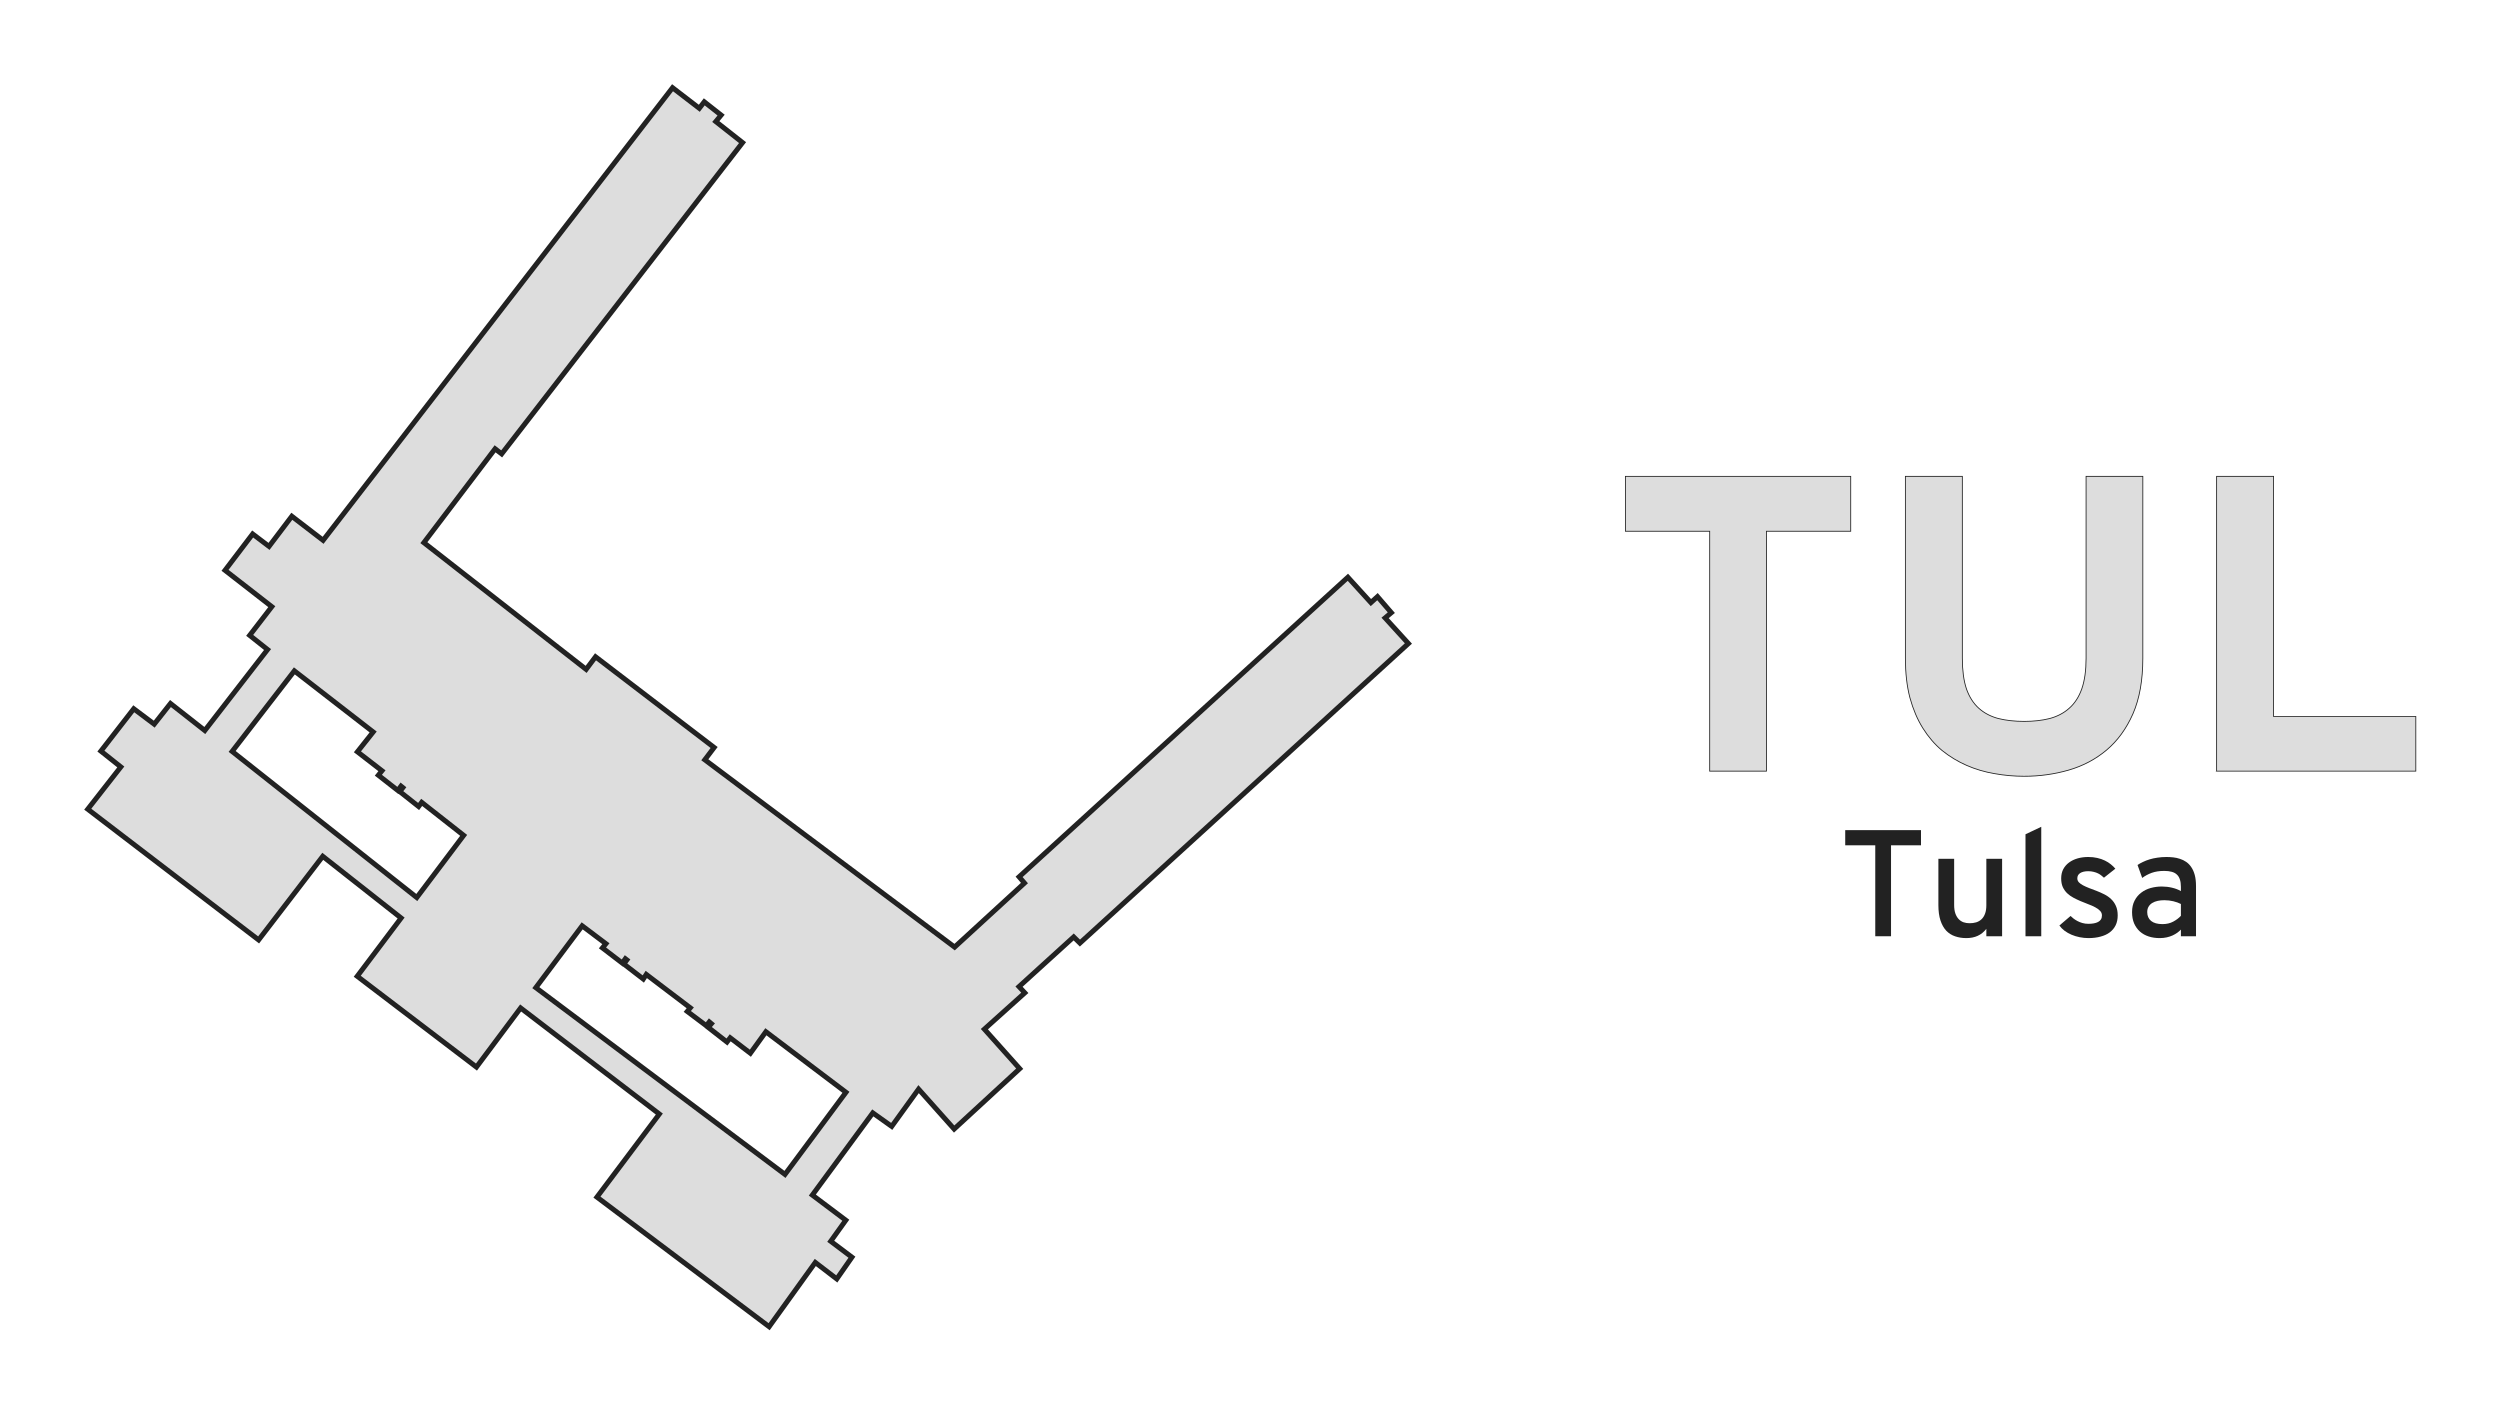 <?xml version="1.0" encoding="UTF-8" standalone="no"?>
<!-- Created with Inkscape (http://www.inkscape.org/) -->

<svg
   xmlns:dc="http://purl.org/dc/elements/1.1/"
   xmlns:cc="http://creativecommons.org/ns#"
   xmlns:rdf="http://www.w3.org/1999/02/22-rdf-syntax-ns#"
   xmlns:svg="http://www.w3.org/2000/svg"
   xmlns="http://www.w3.org/2000/svg"
   xmlns:sodipodi="http://sodipodi.sourceforge.net/DTD/sodipodi-0.dtd"
   xmlns:inkscape="http://www.inkscape.org/namespaces/inkscape"
   width="742.295"
   height="419.979"
   viewBox="0 0 742.295 419.979"
   id="svg2"
   version="1.1"
   inkscape:version="0.92.4 (5da689c313, 2019-01-14)"
   sodipodi:docname="TUL.svg"
   inkscape:export-filename="C:\Users\Paul Bogard\Dropbox\Documents\Websites\Flight Log\Images\Terminals\TUL.png"
   inkscape:export-xdpi="89.996498"
   inkscape:export-ydpi="89.996498">
  <defs
     id="defs4" />
  <sodipodi:namedview
     id="base"
     pagecolor="#ffffff"
     bordercolor="#666666"
     borderopacity="1.0"
     inkscape:pageopacity="1"
     inkscape:pageshadow="2"
     inkscape:zoom="1"
     inkscape:cx="167.84338"
     inkscape:cy="255.11507"
     inkscape:document-units="px"
     inkscape:current-layer="layer3"
     showgrid="false"
     units="px"
     fit-margin-top="25"
     fit-margin-left="25"
     fit-margin-right="25"
     fit-margin-bottom="25"
     inkscape:window-width="1920"
     inkscape:window-height="1137"
     inkscape:window-x="1912"
     inkscape:window-y="-8"
     inkscape:window-maximized="1"
     inkscape:object-paths="false" />
  <g
     inkscape:groupmode="layer"
     id="layer2"
     inkscape:label="Terminal"
     transform="translate(-1280.152,-1291.215)">
    <path
       id="path4163"
       style="fill:#dddddd;fill-opacity:1;fill-rule:evenodd;stroke:#222222;stroke-width:1.5;stroke-linecap:butt;stroke-linejoin:miter;stroke-miterlimit:4;stroke-dasharray:none;stroke-opacity:1"
       d="m 1453.005,1566.112 7.045,5.305 -1.015,1.249 5.88,4.501 0.911,-1.275 0.442,0.338 -0.911,1.197 5.802,4.475 0.885,-1.353 13.06,9.912 -0.885,1.067 5.646,4.241 0.884,-1.119 0.624,0.52 -0.937,1.093 5.567,4.345 0.963,-1.249 5.984,4.579 4.605,-6.374 23.779,17.977 -18.107,24.377 -73.977,-55.454 z m -18.269,24.388 41.184,31.493 -18.524,24.663 51.122,38.478 13.71,-19.07 6.374,4.891 4.501,-6.452 -6.296,-4.735 4.475,-6.244 -9.935,-7.473 17.948,-24.397 5.62,4.006 7.979,-11.059 10.559,11.847 19.463,-17.918 -10.486,-11.737 12.002,-10.782 -1.717,-1.847 16.234,-14.751 1.847,1.821 97.535,-88.949 -6.92,-7.597 1.847,-1.561 -4.111,-4.761 -1.951,1.769 -6.842,-7.519 -97.613,88.95 1.587,1.847 -20.735,19.018 -74.171,-55.623 2.763,-3.643 -35.21,-26.932 -2.795,3.731 -48.174,-37.624 21.147,-27.861 1.95,1.508 71.525,-92.423 -7.947,-6.255 1.582,-1.913 -5.004,-3.937 -1.472,1.913 -7.947,-6.107 -103.753,134.382 -9.29,-7.138 -6.77,8.941 -4.857,-3.679 -8.205,10.78 13.889,10.799 -6.569,8.514 5.307,4.215 -18.628,24.039 -10.198,-8.013 -4.826,6.126 -6.074,-4.565 -9.756,12.566 5.912,4.702 -9.815,12.546 50.732,38.816 19.044,-24.82 23.266,18.32 -13.026,17.287 35.394,26.969 z m -30.835,-32.795 -54.821,-43.378 18.47,-23.915 23.4,18.139 -4.673,5.887 7.285,5.629 -1.067,1.325 5.776,4.526 0.945,-1.277 0.546,0.442 -0.91,1.171 5.593,4.423 0.91,-1.223 12.462,9.795 z"
       inkscape:connector-curvature="0"
       sodipodi:nodetypes="ccccccccccccccccccccccccccccccccccccccccccccccccccccccccccccccccccccccccccccccccccccccccccccccccccccc" />
  </g>
  <g
     inkscape:groupmode="layer"
     id="layer3"
     inkscape:label="Label"
     transform="translate(1.2609886e-5,-3.2558474e-5)">
    <g
       id="text4167"
       style="font-style:normal;font-variant:normal;font-weight:bold;font-stretch:normal;font-size:125px;line-height:110%;font-family:Overpass;-inkscape-font-specification:'Overpass, Bold';text-align:start;letter-spacing:0px;word-spacing:0px;writing-mode:lr-tb;text-anchor:start;fill:#dddddd;fill-opacity:1;stroke:#222222;stroke-width:0.25;stroke-linecap:butt;stroke-linejoin:miter;stroke-opacity:1;stroke-miterlimit:4;stroke-dasharray:none"
       transform="translate(-15,188.498)">
      <path
         inkscape:connector-curvature="0"
         id="path4182"
         d="m 539.485,-30.76 0,71.228 -16.846,0 0,-71.228 -25.024,0 0,-16.296 66.895,0 0,16.296 -25.024,0 z"
         style="stroke:#222222;stroke-opacity:1;stroke-width:0.25;stroke-miterlimit:4;stroke-dasharray:none" />
      <path
         inkscape:connector-curvature="0"
         id="path4184"
         d="m 616.024,41.994 q -4.456,0 -8.85,-0.793 -4.333,-0.732 -8.24,-2.441 -3.906,-1.709 -7.263,-4.395 -3.296,-2.747 -5.737,-6.653 -2.441,-3.906 -3.845,-9.033 -1.343,-5.127 -1.343,-11.719 l 0,-54.016 16.907,0 0,54.016 q 0,5.432 1.221,9.094 1.282,3.601 3.662,5.737 2.38,2.136 5.798,3.052 3.418,0.854 7.69,0.854 4.211,0 7.568,-0.854 3.418,-0.916 5.798,-3.052 2.441,-2.136 3.723,-5.737 1.282,-3.662 1.282,-9.094 l 0,-54.016 16.846,0 0,54.016 q 0,9.766 -2.93,16.479 -2.93,6.653 -7.874,10.803 -4.883,4.089 -11.23,5.92 -6.348,1.831 -13.184,1.831 z"
         style="stroke:#222222;stroke-opacity:1;stroke-width:0.25;stroke-miterlimit:4;stroke-dasharray:none" />
      <path
         inkscape:connector-curvature="0"
         id="path4186"
         d="m 673.152,40.468 0,-87.524 16.907,0 0,71.289 42.236,0 0,16.235 -59.143,0 z"
         style="stroke:#222222;stroke-opacity:1;stroke-width:0.25;stroke-miterlimit:4;stroke-dasharray:none" />
    </g>
    <g
       id="text4171"
       style="font-style:normal;font-variant:normal;font-weight:normal;font-stretch:normal;font-size:45px;line-height:110%;font-family:Overpass;-inkscape-font-specification:'Overpass, Normal';text-align:start;letter-spacing:0px;word-spacing:0px;writing-mode:lr-tb;text-anchor:start;fill:#222222;fill-opacity:1;stroke:none;stroke-width:1px;stroke-linecap:butt;stroke-linejoin:miter;stroke-opacity:1"
       transform="translate(-15,188.498)">
      <path
         inkscape:connector-curvature="0"
         id="path4189"
         d="m 576.481,62.487 0,27.004 -4.68,0 0,-27.004 -8.921,0 0,-4.504 22.5,0 0,4.504 -8.899,0 z" />
      <path
         inkscape:connector-curvature="0"
         id="path4191"
         d="m 604.782,89.491 0,-2.197 q -1.121,1.428 -2.593,2.087 -1.45,0.659 -3.362,0.659 -1.802,0 -3.318,-0.527 -1.516,-0.505 -2.637,-1.67 -1.099,-1.187 -1.714,-3.054 -0.615,-1.868 -0.615,-4.57 l 0,-13.733 4.68,0 0,13.733 q 0,1.45 0.352,2.483 0.352,1.011 0.967,1.67 0.615,0.659 1.45,0.967 0.835,0.286 1.824,0.286 1.055,0 1.956,-0.264 0.901,-0.286 1.56,-0.901 0.681,-0.637 1.055,-1.648 0.396,-1.011 0.396,-2.505 l 0,-13.821 4.68,0 0,23.005 -4.68,0 z" />
      <path
         inkscape:connector-curvature="0"
         id="path4193"
         d="m 616.406,89.491 0,-30.278 4.68,-2.219 0,32.498 -4.68,0 z" />
      <path
         inkscape:connector-curvature="0"
         id="path4195"
         d="m 635.148,90.04 q -1.362,0 -2.659,-0.264 -1.296,-0.264 -2.439,-0.747 -1.121,-0.483 -2.043,-1.165 -0.923,-0.703 -1.538,-1.56 l 3.318,-2.834 q 0.352,0.33 0.857,0.747 0.505,0.396 1.165,0.747 0.659,0.352 1.472,0.593 0.813,0.242 1.78,0.242 0.879,0 1.626,-0.132 0.747,-0.132 1.274,-0.417 0.549,-0.286 0.835,-0.747 0.308,-0.483 0.308,-1.187 0,-0.813 -0.571,-1.384 -0.549,-0.593 -1.45,-1.055 -0.901,-0.483 -2.043,-0.901 -1.143,-0.439 -2.307,-0.923 -1.077,-0.461 -2.109,-1.011 -1.033,-0.549 -1.846,-1.318 -0.791,-0.769 -1.296,-1.824 -0.483,-1.077 -0.483,-2.593 0,-1.538 0.615,-2.725 0.637,-1.187 1.714,-1.978 1.099,-0.813 2.549,-1.23 1.472,-0.417 3.142,-0.417 1.472,0 2.703,0.286 1.252,0.286 2.241,0.769 1.011,0.483 1.78,1.121 0.769,0.615 1.34,1.296 l -3.384,2.681 q -0.308,-0.308 -0.747,-0.637 -0.417,-0.352 -0.989,-0.637 -0.571,-0.286 -1.296,-0.461 -0.725,-0.198 -1.648,-0.198 -1.494,0 -2.373,0.549 -0.857,0.549 -0.857,1.582 0,0.659 0.461,1.165 0.461,0.483 1.252,0.901 0.791,0.417 1.802,0.813 1.033,0.374 2.153,0.813 1.187,0.461 2.329,1.033 1.143,0.571 2.021,1.406 0.901,0.835 1.428,2.021 0.549,1.187 0.549,2.856 0,1.648 -0.615,2.922 -0.615,1.252 -1.758,2.109 -1.121,0.835 -2.725,1.252 -1.582,0.439 -3.538,0.439 z" />
      <path
         inkscape:connector-curvature="0"
         id="path4197"
         d="m 667.031,89.491 -4.482,0 0,-1.978 q -0.439,0.461 -1.055,0.923 -0.615,0.439 -1.406,0.813 -0.769,0.352 -1.736,0.571 -0.967,0.22 -2.109,0.22 -1.758,0 -3.252,-0.483 -1.494,-0.483 -2.593,-1.45 -1.099,-0.989 -1.736,-2.417 -0.615,-1.45 -0.615,-3.362 0,-1.978 0.747,-3.406 0.747,-1.45 1.978,-2.373 1.23,-0.945 2.812,-1.384 1.604,-0.439 3.296,-0.439 1.582,0 3.032,0.352 1.472,0.33 2.637,1.011 l 0,-1.274 q 0,-1.296 -0.308,-2.197 -0.286,-0.901 -0.901,-1.45 -0.593,-0.571 -1.516,-0.813 -0.923,-0.264 -2.197,-0.264 -2.153,0 -3.735,0.571 -1.56,0.571 -2.834,1.516 l -1.384,-3.845 q 0.703,-0.483 1.604,-0.901 0.901,-0.439 1.978,-0.769 1.077,-0.33 2.329,-0.505 1.252,-0.198 2.681,-0.198 0.967,0 2,0.11 1.033,0.11 2,0.439 0.989,0.308 1.846,0.901 0.879,0.593 1.516,1.56 0.659,0.945 1.033,2.329 0.374,1.384 0.374,3.296 l 0,14.897 z m -9.932,-3.604 q 1.78,0 3.142,-0.725 1.384,-0.725 2.307,-1.736 l 0,-3.516 q -0.967,-0.505 -2.263,-0.813 -1.296,-0.308 -2.659,-0.308 -1.055,0 -1.978,0.198 -0.923,0.198 -1.626,0.637 -0.681,0.417 -1.077,1.099 -0.396,0.659 -0.396,1.604 0,1.648 1.143,2.615 1.165,0.945 3.406,0.945 z" />
    </g>
  </g>
</svg>
